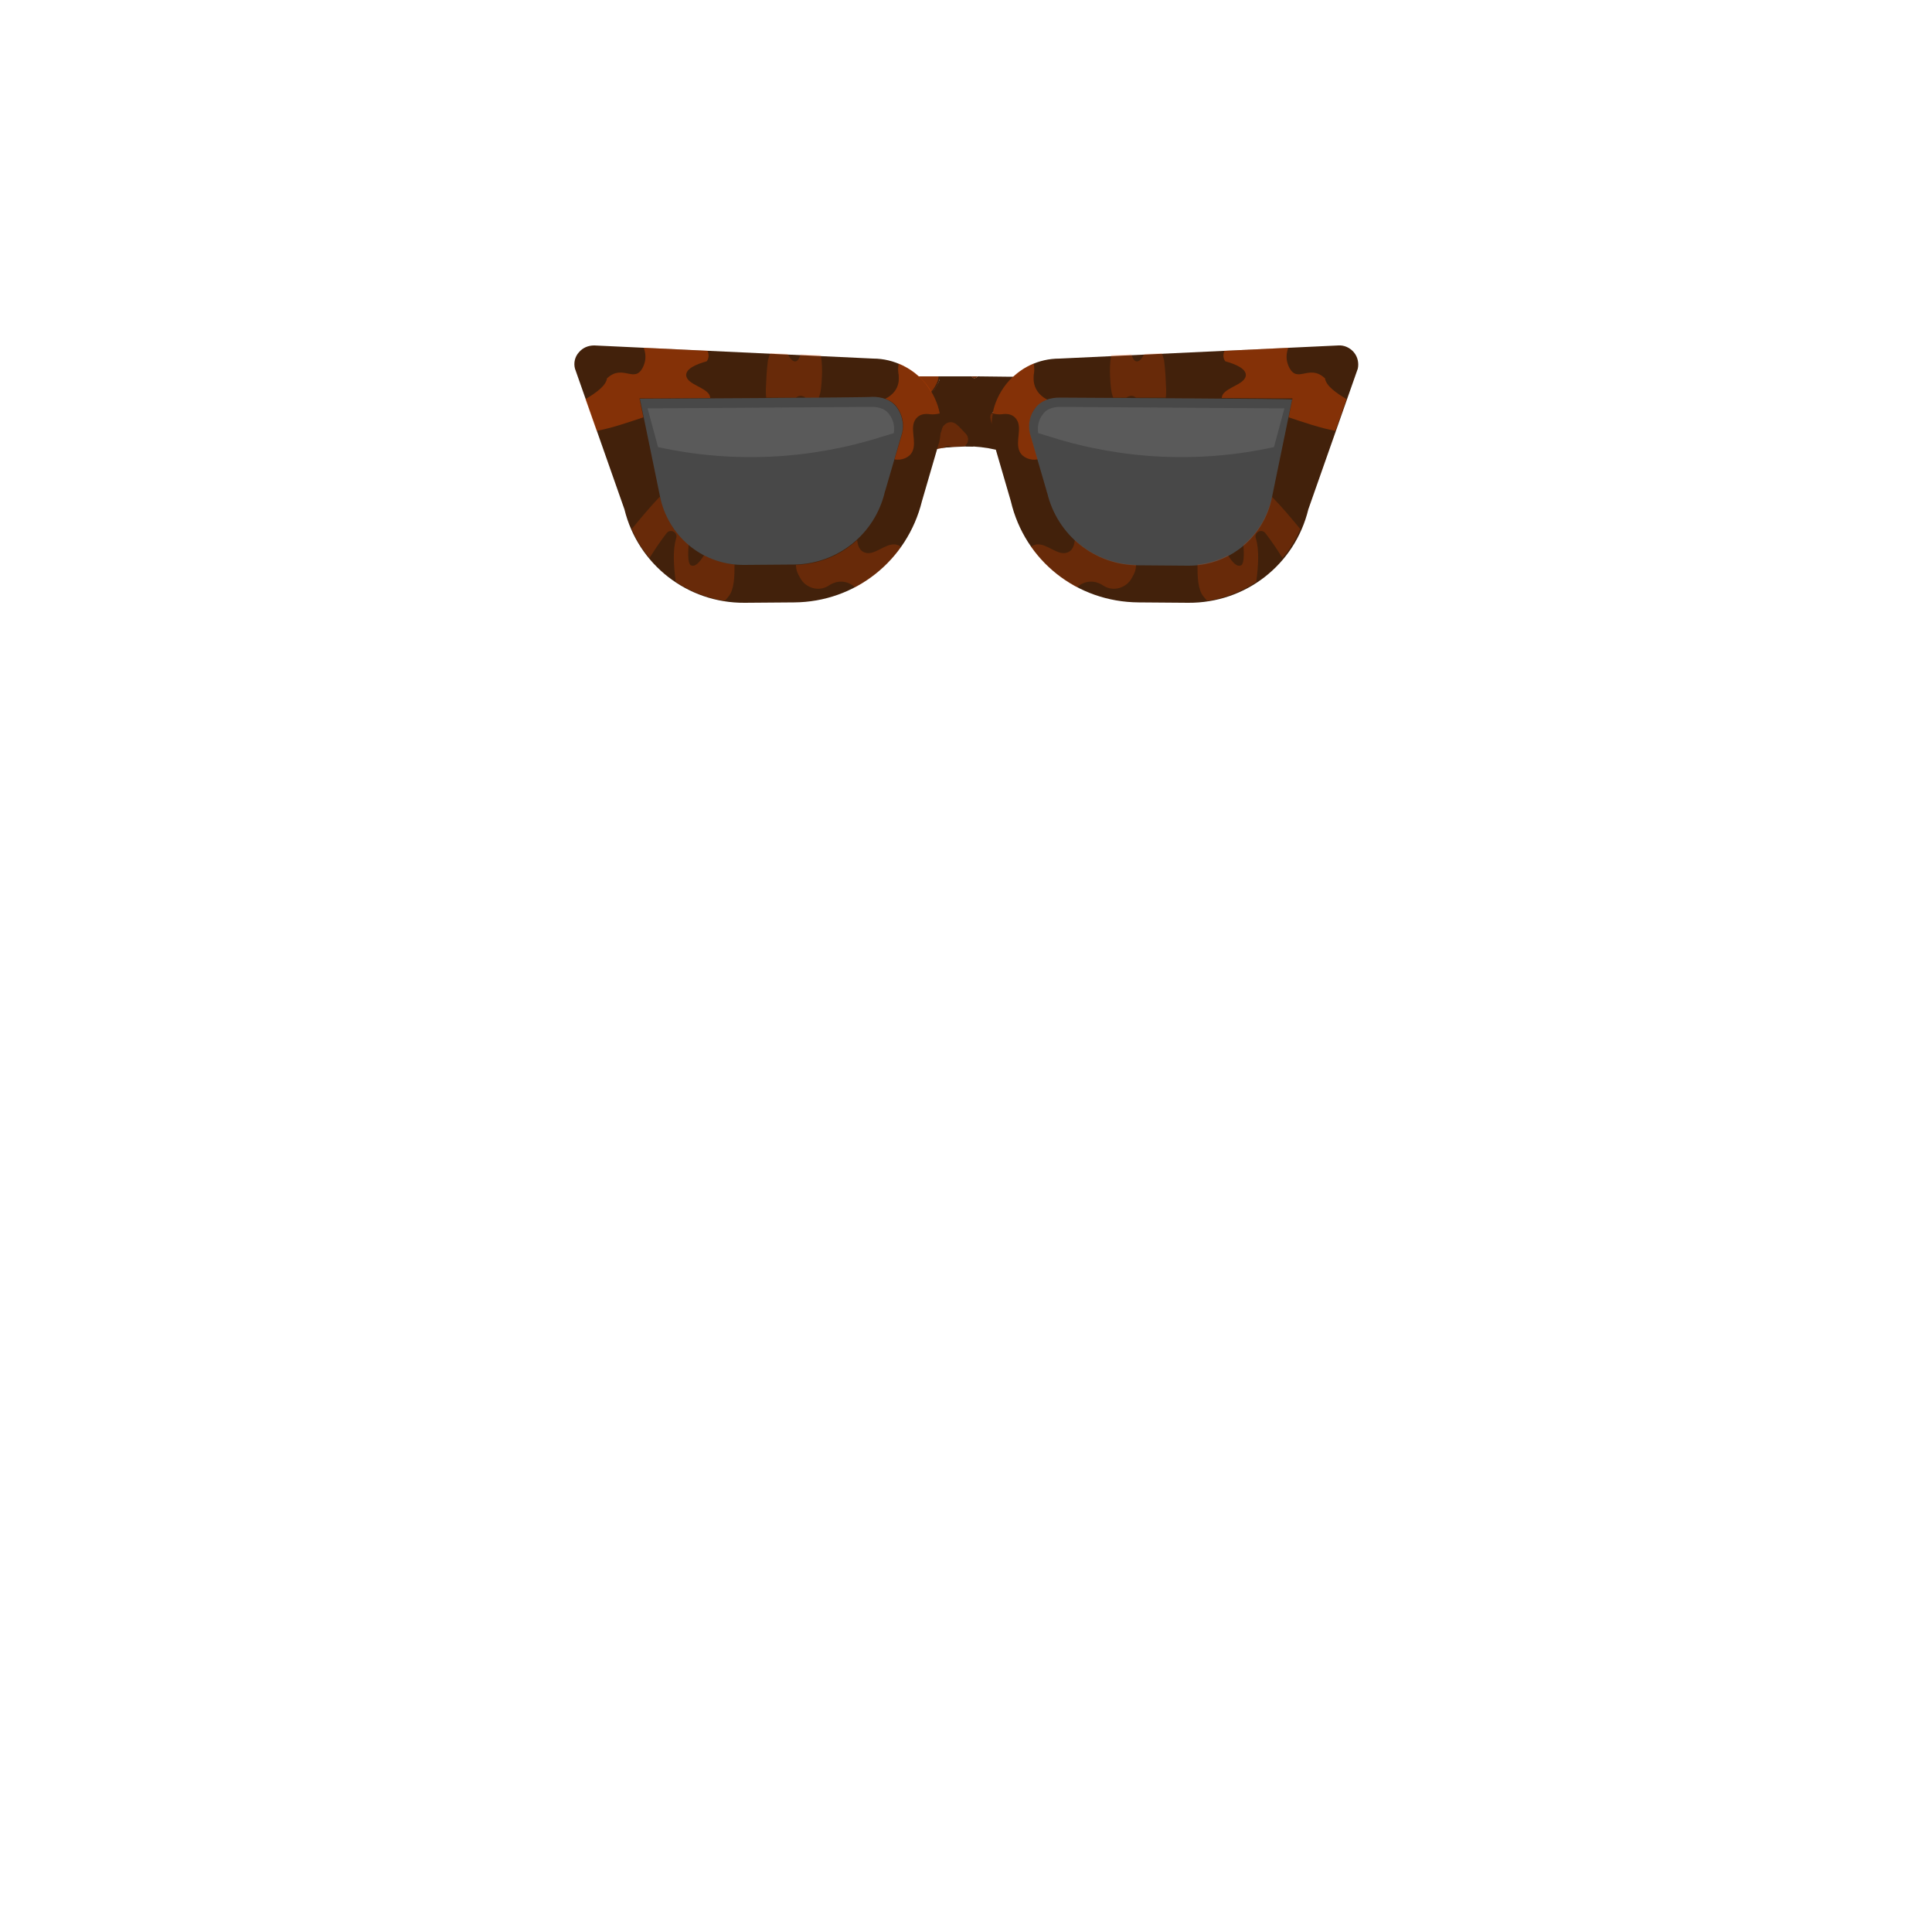 <?xml version="1.0" encoding="utf-8"?>
<!-- Generator: Adobe Illustrator 18.0.0, SVG Export Plug-In . SVG Version: 6.00 Build 0)  -->
<!DOCTYPE svg PUBLIC "-//W3C//DTD SVG 1.1//EN" "http://www.w3.org/Graphics/SVG/1.1/DTD/svg11.dtd">
<svg version="1.1" id="content" xmlns="http://www.w3.org/2000/svg" xmlns:xlink="http://www.w3.org/1999/xlink" x="0px" y="0px"
	 width="500px" height="500px" viewBox="0 0 500 500" enable-background="new 0 0 500 500" xml:space="preserve">
<g id="bounds" display="none">
	
		<rect x="134.3" y="3.3" display="inline" fill="none" stroke="#000000" stroke-width="1.201" stroke-miterlimit="10" width="230.4" height="230.4"/>
</g>
<rect id="position" display="none" fill="none" stroke="#000000" width="500" height="500"/>
<g>
	<path fill="#42210B" d="M243.7,115.9c0,0,6-0.5,8.2-0.3l0.2-8l-7.7,0.3L243.7,115.9z"/>
	<path fill="#42210B" d="M257,110c-0.8-1.7-0.9-3.4,0.2-3.3c1.3,0.2,3.4,7.6,5,6.9c0.9-0.4-0.3-6.9-1.2-8.7c0.2-1.2,1.3-1,2.7-0.2
		v-7.2c0,0-5,0-10.7-0.1l0,0c-0.1,0.1-0.2,0.2-0.3,0.3c-0.5,0.3-0.9,0.2-1.2-0.3c-2.9,0-5.8,0-8.3,0c0.1,0.8-0.3,1.6-0.8,2.4
		c-0.5,0.9-1.1,1.7-2,2.2c-0.9,0.4-2.2,0.2-2.7-0.6c-0.6-1.1,0.4-2.6-0.4-3.6c-0.1-0.1-0.3-0.2-0.4-0.3c-0.3,0-0.5,0-0.5,0l0.1,20.7
		l2.5-0.9c0.5-0.2,1.1-0.4,1.6-0.5c-0.2-0.2-0.5-0.5-0.7-0.7c-0.6-0.8-1.3-1.6-1.5-2.5c-0.2-1,0.3-2.1,1.3-2.1
		c1.1-0.1,2.3,1.3,3.4,0.9c0.5-0.2,0.7-0.6,0.8-1.2c0.2-1.6,2-2.6,3.5-1.7c0.1,0.1,0.2,0.1,0.3,0.2c0.9,0.7,1.6,1.6,2.4,2.4
		c0.6,0.6,0.8,1.5,0.5,2.3c-0.1,0.2-0.2,0.5-0.3,0.7c-0.1,0.1-0.2,0.2-0.3,0.4c2.6,0,5.2,0.3,7.8,0.9C257,114.5,257.7,111.5,257,110
		z"/>
	<path fill="#42210B" d="M244.1,115.9c0.8-0.1,1.5-0.2,2.3-0.3l0,0C245.6,115.2,244.7,115.4,244.1,115.9z"/>
	<path fill="#42210B" d="M263.7,118.3v-2.2c-0.1,0.7-0.3,1.4-0.5,2L263.7,118.3z"/>
	<path fill="#42210B" d="M250.4,114.4c0.3-0.8,0.1-1.7-0.5-2.3c-0.8-0.8-1.5-1.7-2.4-2.4c-0.1-0.1-0.2-0.2-0.3-0.2
		c-1.4-0.9-3.2,0.1-3.5,1.7c-0.1,0.5-0.3,1-0.8,1.2c-1.1,0.4-2.2-1-3.4-0.9c-0.9,0.1-1.4,1.2-1.3,2.1c0.2,1,0.8,1.8,1.5,2.5
		c0.2,0.2,0.4,0.5,0.7,0.7c1.2-0.4,2.5-0.7,3.7-0.9c0.6-0.5,1.5-0.7,2.2-0.3l0,0c1.1-0.1,2.3-0.2,3.4-0.2c0.1-0.1,0.2-0.2,0.3-0.4
		C250.2,114.8,250.3,114.6,250.4,114.4z"/>
	<path opacity="0.2" fill="#FF5000" enable-background="new    " d="M250.4,114.5c0.3-0.8,0.1-1.7-0.5-2.3c-0.8-0.8-1.5-1.7-2.4-2.4
		c-0.1-0.1-0.2-0.2-0.3-0.2c-1.4-0.9-3.2,0.1-3.5,1.7c-0.1,0.5-0.3,1-0.8,1.2c-1.1,0.4-2.2-1-3.4-0.9c-0.9,0.1-1.4,1.2-1.3,2.1
		c0.2,1,0.8,1.8,1.5,2.5c0.2,0.2,0.4,0.5,0.7,0.7c1.2-0.4,1.9-0.7,3.8-1c0.6-0.5,1.4-0.6,2.1-0.2l0,0c0.8-0.1,2.8-0.2,3.4-0.2
		c0.1-0.1,0.2-0.2,0.3-0.4C250.2,114.9,250.3,114.7,250.4,114.5z"/>
	<path fill="#42210B" d="M260.8,104.9c0.8,1.8,2,8.3,1.2,8.7c-1.6,0.7-3.6-6.7-5-6.9c-1.1-0.1-1,1.6-0.2,3.3c0.7,1.5,0,4.5,0.6,6.2
		c1.2,0.3,2.4,0.6,3.6,1.1l2.1,0.7c0.2-0.6,0.3-1.3,0.5-2v-11.3C262.1,103.9,260.9,103.7,260.8,104.9z"/>
	<path opacity="0.2" fill="#FF5000" enable-background="new    " d="M260.9,105.1c0.8,1.8,2,8.3,1.2,8.7c-1.6,0.7-3.6-6.7-5-6.9
		c-1.1-0.1-1,1.6-0.2,3.3c0.7,1.5,0.3,4.2,0.9,5.9c1.2,0.3,2.1,0.9,3.3,1.4l2.1,0.7c0.2-0.6,0.3-1.3,0.5-2v-11.3
		C262.2,104.1,261,103.9,260.9,105.1z"/>
	<path fill="#42210B" d="M237.8,101.4c0.5,0.9,1.8,1.1,2.7,0.6c0.9-0.4,1.5-1.3,2-2.2c0.4-0.7,0.8-1.6,0.8-2.4c-3,0-5.3,0-6.3,0
		c0.2,0.1,0.3,0.2,0.4,0.3C238.1,98.7,237.2,100.3,237.8,101.4z"/>
	<path opacity="0.35" fill="#FF5000" enable-background="new    " d="M237.4,101.4c0.5,0.9,1.8,1.1,2.7,0.6c0.9-0.4,1.5-1.3,2-2.2
		c0.4-0.7,0.8-1.6,0.8-2.4c-3,0-5.3,0-6.3,0c0.2,0.1,0.3,0.2,0.4,0.3C237.7,98.7,236.8,100.3,237.4,101.4z"/>
	<path fill="#42210B" d="M252.7,97.7c0.1-0.1,0.2-0.2,0.3-0.3l0,0c-0.5,0-1,0-1.6,0C251.8,97.9,252.2,98.1,252.7,97.7z"/>
	<path opacity="0.2" fill="#FF5000" enable-background="new    " d="M252.7,97.7c0.1-0.1,0.2-0.2,0.3-0.3l0,0c-0.5,0-1,0-1.6,0
		C251.8,97.9,252.2,98.1,252.7,97.7z"/>
	<g>
		<g>
			<path opacity="0.8" fill="#1B1B1B" enable-background="new    " d="M205.3,151.1h-12.8c-12.5,0-23.3-8.6-26.2-20.7L153.6,94
				l72.3,3.9c8.2,0,14.2,7.7,12.3,15.6l-4.6,15.2C230.5,141.9,218.8,151.1,205.3,151.1z"/>
			<g>
				<path fill="#42210B" d="M205.5,155.9l-12.8,0.1c-14.8,0.1-27.6-9.9-31.1-24.2l-12.8-36.4c-0.4-1.5,0-3.1,1-4.2
					c1-1.2,2.4-1.8,4-1.8l72.2,3.4c5.3,0,10.5,2.6,13.6,6.6c3.3,4.3,4.6,9.8,3.5,14.9c0,0.1,0,0.2-0.1,0.3l-4.4,15.1
					C234.8,145.1,221.3,155.8,205.5,155.9z M165.6,103.2l5.4,26.2c2.5,10,11.3,16.9,21.6,16.8l12.8-0.1c11.3-0.1,21-7.8,23.6-18.8
					c0-0.1,0-0.2,0.1-0.3l4.4-15.1c0.5-2.3-0.1-4.7-1.5-6.6c-1.5-1.9-3.8-2.6-6.2-2.6C225.7,102.9,165.6,103.2,165.6,103.2z"/>
			</g>
			<g opacity="0.4">
				<path fill="#767676" d="M170.3,115.7l-2.7-10c12.1-0.1,57.8-0.4,57.9-0.4c2.1,0,3.7,0.6,4.6,1.9c1.1,1.4,1.5,3.2,1.2,4.9l-3.3,1
					C209.3,119,189.4,119.9,170.3,115.7L170.3,115.7z"/>
			</g>
			<g>
				<path opacity="0.35" fill="#FF5000" enable-background="new    " d="M157.1,97.9c4.2-3.9,7.2,1.7,9.4-3.1
					c0.8-1.8,0.6-3.4,0.1-4.8l16.5,0.8c0.4,0.9,0.4,1.9-0.2,2.7c-2.5,0.7-5.6,1.9-5.3,3.8c0.4,2.2,4.9,2.9,6,4.9
					c0.1,0.3,0.2,0.5,0.2,0.8c-10.2,0.1-18.3,0.1-18.3,0.1l1,4.9c-3.6,1.2-8.2,2.8-12.1,3.5l-2.9-8.2
					C154.2,101.7,156.8,99.9,157.1,97.9z"/>
				<path opacity="0.2" fill="#FF5000" enable-background="new    " d="M215.7,150.9c-0.5,0.2-0.9,0.4-1.3,0.7
					c-2.5,1.6-5.9,0.6-7.3-2c-0.3-0.5-0.6-1.1-0.8-1.6c-0.2-0.6-0.3-1.2-0.3-1.8c6.1-0.2,11.6-2.5,15.8-6.4c0,0.1,0.1,0.3,0.1,0.4
					c0.2,1.3,0.7,2.4,1.9,2.8c2.5,0.9,5.2-2.4,7.9-2.1c0.6,0.1,1.1,0.3,1.5,0.6c-3.1,4.4-7.2,8-11.9,10.5
					C219.8,150.6,217.7,150.1,215.7,150.9z"/>
				<path opacity="0.2" fill="#FF5000" enable-background="new    " d="M170.8,128.6l0.2,0.8c1.2,4.7,3.7,8.7,7.2,11.6
					c-0.2,2.8-0.1,5,0.6,5.3c1.1,0.5,2.2-0.7,3.4-2.6c2.4,1.3,5.1,2.1,7.9,2.4c0,3.2-0.1,6.4-1.5,8.2c-0.3,0.4-0.7,0.8-1,1.2
					c-4.6-0.7-8.9-2.4-12.7-4.9c-0.6-4.2-0.8-8.5,0.1-11.3c0.5-1.5-1.5-2.6-2.5-1.3c-1.4,1.8-2.9,4-4.4,6.4
					c-1.9-2.2-3.4-4.7-4.6-7.5c2.4-2.9,4.8-5.8,7.2-8.3C170.7,128.7,170.7,128.7,170.8,128.6z"/>
				<path opacity="0.35" fill="#FF5000" enable-background="new    " d="M240.7,107.2c-1.4-0.2-2.7,0-3.6,1.1
					c-1.9,2.3,0.3,5.9-1,8.6c-0.8,1.6-2.8,2.3-4.6,2l2-6.8c0.6-2.4,0-4.9-1.4-6.8c-0.7-1-1.9-1.7-3-2.1c2.1-1,3.6-2.9,3.5-5.4
					c0-0.4,0-0.8-0.1-1.2c-0.1-0.9-0.1-1.7,0.1-2.5c2.7,1.1,5.1,2.8,7.1,5.3c1.7,2.2,3,4.9,3.5,7.6
					C242.3,107.2,241.5,107.3,240.7,107.2z"/>
				<path opacity="0.2" fill="#FF5000" enable-background="new    " d="M212.7,97.7c-0.1,1.8-0.2,3.8-0.8,5.2c-1.1,0-2.2,0-3.4,0
					c-0.9-0.6-1.7-0.6-2.5,0c-2.5,0-5.1,0-7.7,0c-0.1-0.7-0.1-1.4-0.1-2.1c0.1-2.4,0.2-4.9,0.5-7.2c0-0.3,0.1-0.6,0.2-0.9
					c0.1-0.5,0.3-0.9,0.5-1.3l4.4,0.2c0.1,0.1,0.2,0.3,0.3,0.4c0.5,1,1.2,1.7,1.9,1.5c0.6-0.2,0.9-0.9,1.2-1.8l5.2,0.2
					C212.8,94,212.8,95.9,212.7,97.7z"/>
			</g>
		</g>
		<g>
			<path opacity="0.8" fill="#1B1B1B" enable-background="new    " d="M294.7,151.1h12.8c12.5,0,23.3-8.6,26.2-20.7L346.4,94
				l-72.3,3.9c-8.2,0-14.2,7.7-12.3,15.6l4.6,15.2C269.5,141.9,281.2,151.1,294.7,151.1z"/>
			<g>
				<path fill="#42210B" d="M261.6,129.7l-4.4-15.1c0-0.1,0-0.2-0.1-0.3c-1.2-5.3,0-10.7,3.4-14.9c3.3-4.2,8.3-6.6,13.7-6.6
					l72.2-3.4c1.5-0.1,3,0.6,4,1.8c1,1.2,1.3,2.8,1,4.2l-12.8,36.4c-3.5,14.4-16.3,24.3-31.1,24.2l-12.8-0.1
					C278.7,155.8,265.2,145.1,261.6,129.7z M274.2,102.9c-2.4,0-4.7,0.7-6.2,2.6s-2,4.2-1.5,6.6l4.4,15.1c0,0.1,0,0.2,0.1,0.3
					c2.6,11,12.3,18.8,23.6,18.8l12.8,0.1c10.3,0.1,19.2-6.9,21.6-16.8l5.4-26.2C334.4,103.2,274.3,102.9,274.2,102.9z"/>
			</g>
			<g opacity="0.4">
				<path fill="#767676" d="M329.7,115.7l2.7-10c-12.1-0.1-57.8-0.4-57.9-0.4c-2.1,0-3.7,0.6-4.6,1.9c-1.1,1.4-1.5,3.2-1.2,4.9
					l3.3,1C290.7,119,310.6,119.9,329.7,115.7L329.7,115.7z"/>
			</g>
			<g>
				<path opacity="0.35" fill="#FF5000" enable-background="new    " d="M342.9,97.9c-4.2-3.9-7.2,1.7-9.4-3.1
					c-0.8-1.8-0.6-3.4-0.1-4.8l-16.5,0.8c-0.4,0.9-0.4,1.9,0.2,2.7c2.5,0.7,5.6,1.9,5.3,3.8c-0.4,2.2-4.9,2.9-6,4.9
					c-0.1,0.3-0.2,0.5-0.2,0.8c10.2,0.1,18.3,0.1,18.3,0.1l-1,4.9c3.6,1.2,8.2,2.8,12.1,3.5l2.9-8.2
					C345.8,101.7,343.2,99.9,342.9,97.9z"/>
				<path opacity="0.2" fill="#FF5000" enable-background="new    " d="M284.3,150.9c0.5,0.2,0.9,0.4,1.3,0.7c2.5,1.6,5.9,0.6,7.3-2
					c0.3-0.5,0.6-1.1,0.8-1.6c0.2-0.6,0.3-1.2,0.3-1.8c-6.1-0.2-11.6-2.5-15.8-6.4c0,0.1-0.1,0.3-0.1,0.4c-0.2,1.3-0.7,2.4-1.9,2.8
					c-2.5,0.9-5.2-2.4-7.9-2.1c-0.6,0.1-1.1,0.3-1.5,0.6c3.1,4.4,7.2,8,11.9,10.5C280.2,150.6,282.3,150.1,284.3,150.9z"/>
				<path opacity="0.2" fill="#FF5000" enable-background="new    " d="M329.2,128.6l-0.2,0.8c-1.2,4.7-3.7,8.7-7.2,11.6
					c0.2,2.8,0.1,5-0.6,5.3c-1.1,0.5-2.2-0.7-3.4-2.6c-2.4,1.3-5.1,2.1-7.9,2.4c0,3.2,0.1,6.4,1.5,8.2c0.3,0.4,0.7,0.8,1,1.2
					c4.6-0.7,8.9-2.4,12.7-4.9c0.6-4.2,0.8-8.5-0.1-11.3c-0.5-1.5,1.5-2.6,2.5-1.3c1.4,1.8,2.9,4,4.4,6.4c1.9-2.2,3.4-4.7,4.6-7.5
					C334.1,134,331.7,131.1,329.2,128.6C329.3,128.7,329.3,128.7,329.2,128.6z"/>
				<path opacity="0.35" fill="#FF5000" enable-background="new    " d="M259.3,107.2c1.4-0.2,2.7,0,3.6,1.1c1.9,2.3-0.3,5.9,1,8.6
					c0.8,1.6,2.8,2.3,4.6,2l-2-6.9c-0.5-2.3,0.1-4.8,1.5-6.5c0.8-1,1.9-1.7,3-2.1c-2.1-1-3.6-3.1-3.5-5.6c0-0.4,0-0.8,0.1-1.2
					c0.1-0.9,0.1-1.7-0.1-2.5c-2.7,1.1-5.2,2.9-7.1,5.3c-1.8,2.3-3,4.9-3.5,7.6C257.7,107.2,258.5,107.3,259.3,107.2z"/>
				<path opacity="0.2" fill="#FF5000" enable-background="new    " d="M287.3,97.7c0.1,1.8,0.2,3.8,0.8,5.2c1.1,0,2.2,0,3.4,0
					c0.9-0.6,1.7-0.6,2.5,0c2.5,0,5.1,0,7.7,0c0.1-0.7,0.1-1.4,0.1-2.1c-0.1-2.4-0.2-4.9-0.5-7.2c0-0.3-0.1-0.6-0.2-0.9
					c-0.1-0.5-0.3-0.9-0.5-1.3l-4.4,0.2c-0.1,0.1-0.2,0.3-0.3,0.4c-0.5,1-1.2,1.7-1.9,1.5c-0.6-0.2-0.9-0.9-1.2-1.8l-5.2,0.2
					C287.2,94,287.2,95.9,287.3,97.7z"/>
			</g>
		</g>
	</g>
</g>
</svg>
